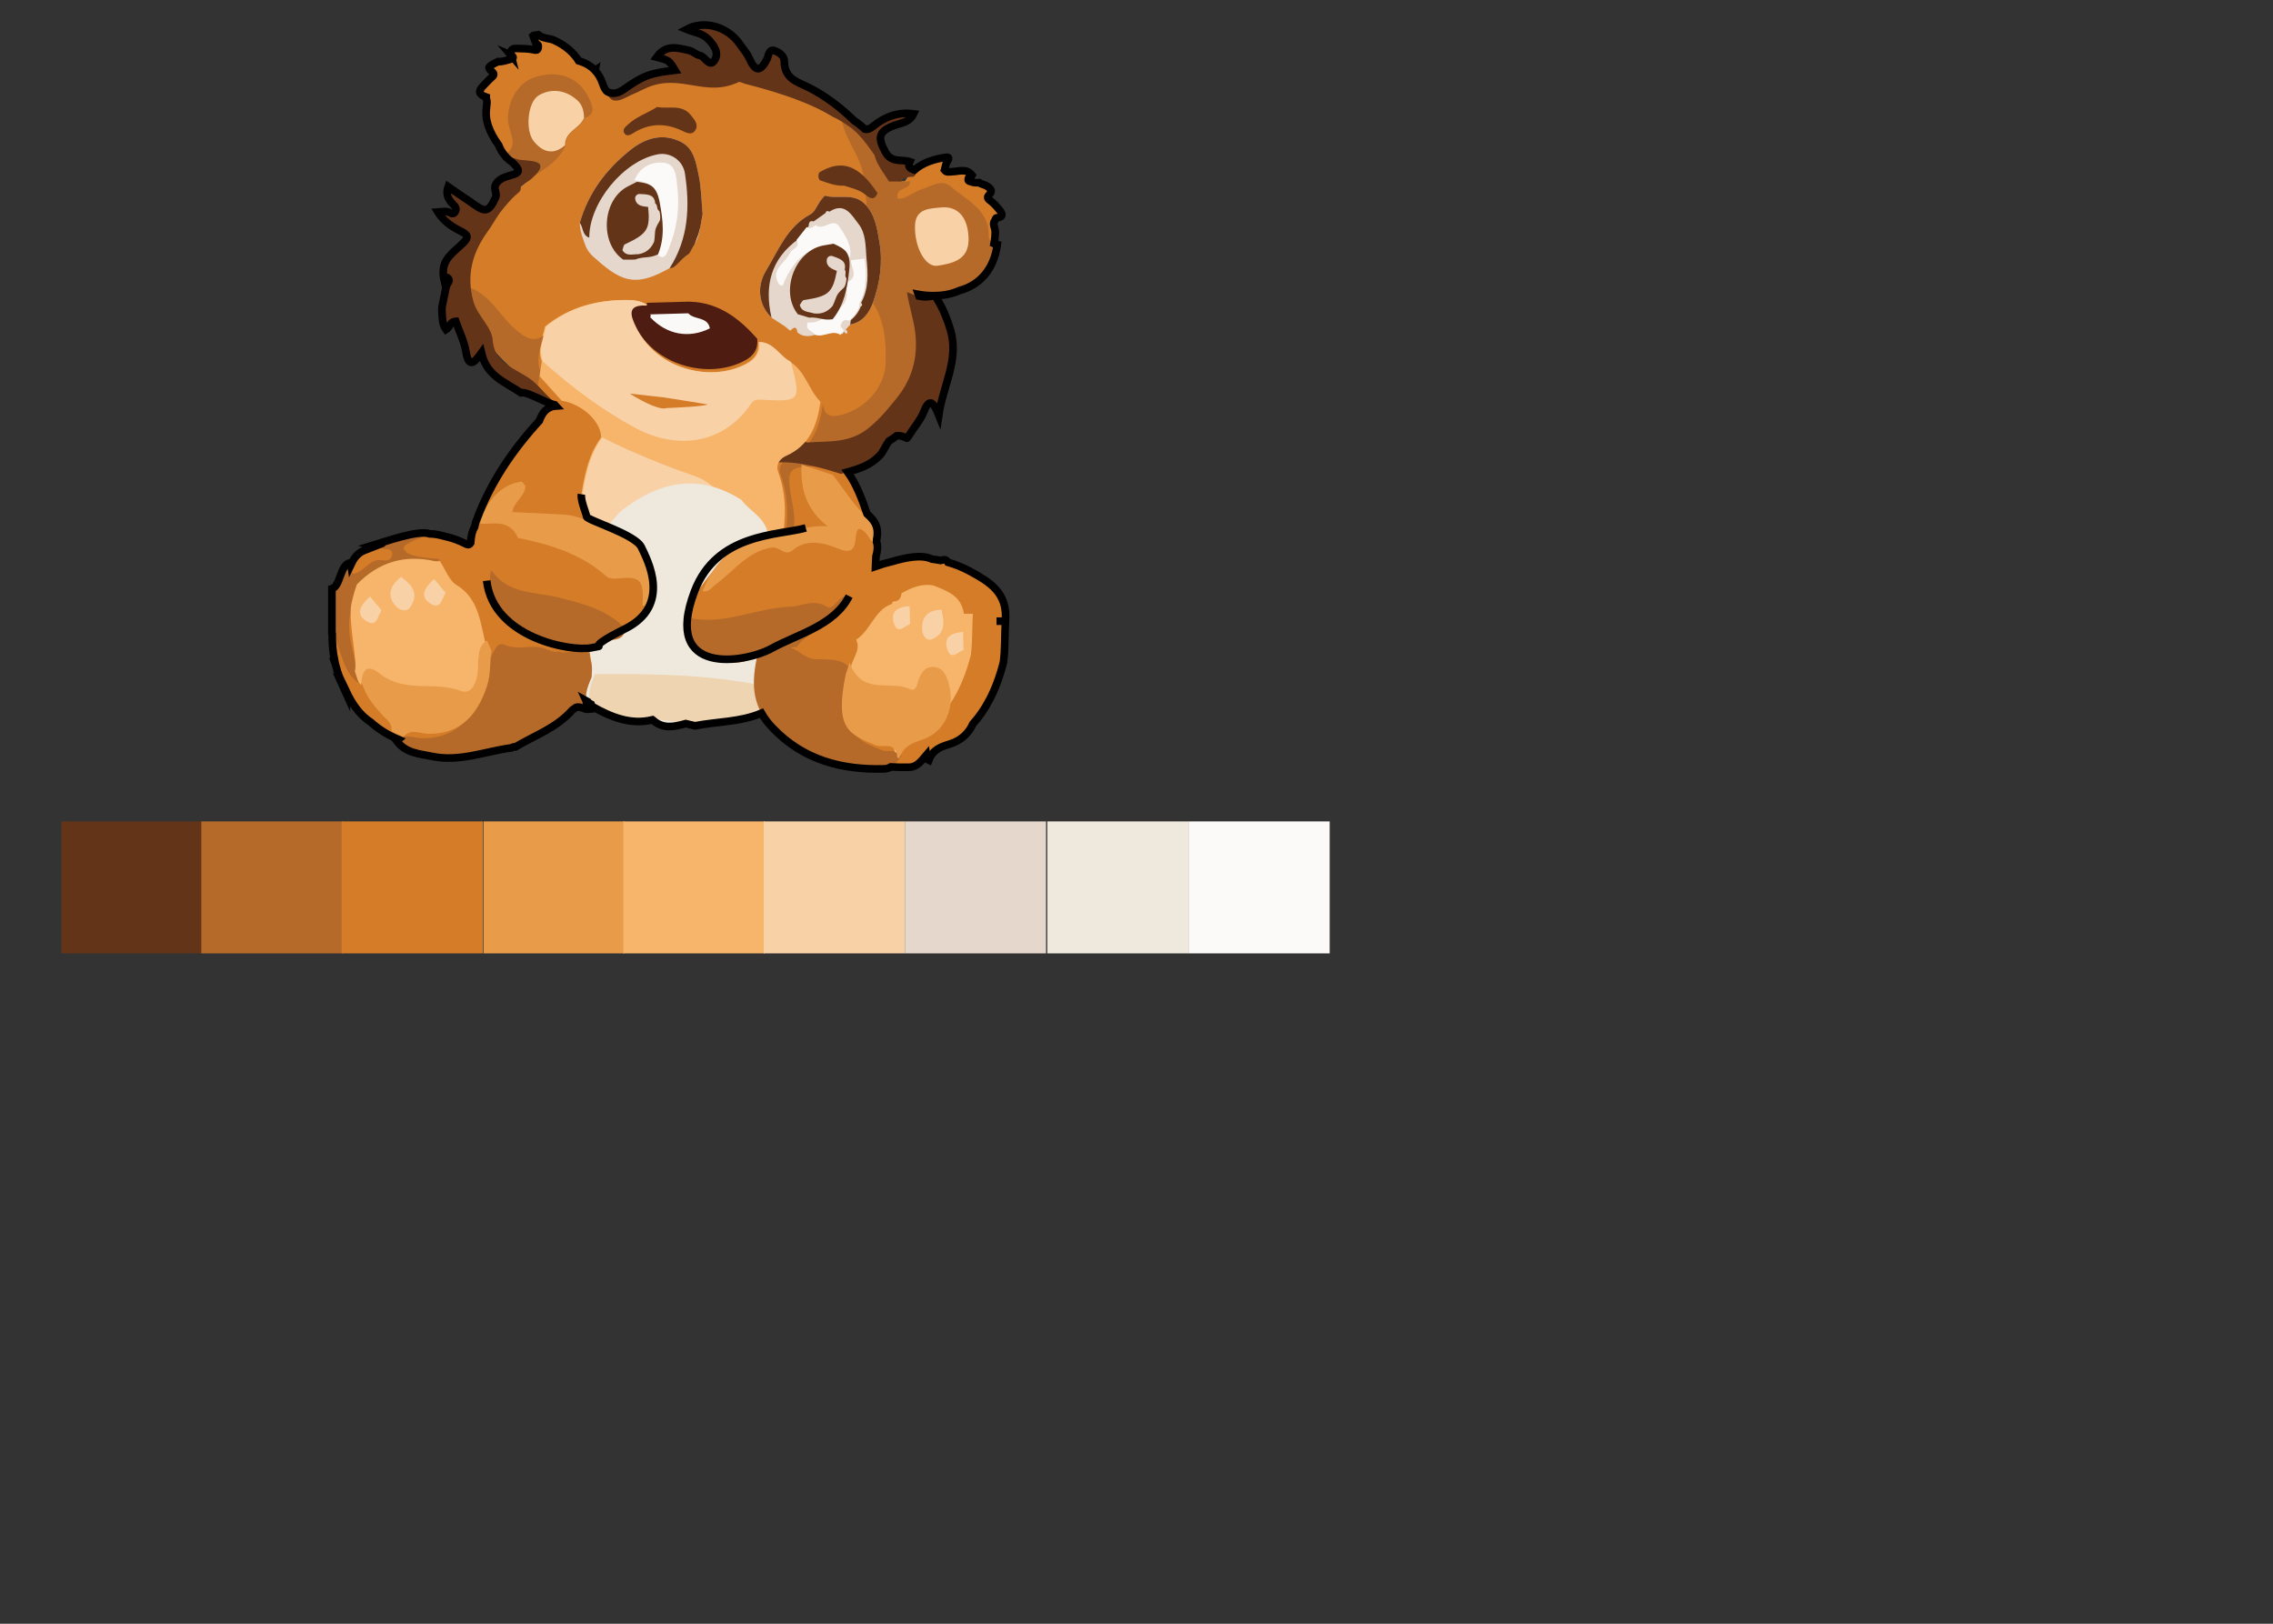<?xml version="1.0" encoding="utf-8"?>
<!-- Generator: Adobe Illustrator 16.0.4, SVG Export Plug-In . SVG Version: 6.00 Build 0)  -->
<!DOCTYPE svg PUBLIC "-//W3C//DTD SVG 1.1//EN" "http://www.w3.org/Graphics/SVG/1.1/DTD/svg11.dtd">
<svg version="1.1" xmlns="http://www.w3.org/2000/svg" xmlns:xlink="http://www.w3.org/1999/xlink" x="0px" y="0px"
	 width="595.28px" height="425.2px" viewBox="0 0 595.28 425.2" enable-background="new 0 0 595.28 425.2" xml:space="preserve">
<rect x="0" y="0" width="595.28" height="425.2" fill="#333333" stroke="none"/>
<g id="Body">
	<g>
		<path fill="#D57C28" d="M263.314,162.66c0.619-7.502-4.198-10.249-9.07-12.946c-1.984-1.088-3.984-1.903-5.996-2.477
			c-0.609-0.984-1.059-0.621-1.934-0.472c-0.754-0.156-1.51-0.275-2.268-0.365c-0.004-0.002-0.008-0.003-0.012-0.006
			c-2.797-1.284-6.871-0.371-10.557,0.689c-1.39,0.327-2.785,0.734-4.185,1.229c0.095-2.304,0.192-4.609,0.29-6.909
			c0.553-2.809,0.012-4.59-2.303-6.649c-0.071-0.063-0.137-0.135-0.207-0.198c-1.551-4.541-3.219-9.01-6.451-12.737l-0.203,0.188
			c0.098-0.089,0.203-0.188,0.203-0.188c-0.188-3.019,2.473-2.602,4.03-2.994c13.38-3.366,21.944-19.444,16.83-32.622
			c-1.189-3.066-2.262-6.178-3.542-9.69c7.205,1.91,13.081,0.789,16.83-2.714c0.369-0.033,0.736-0.257,1.104-0.187
			c-0.009-0.234,0.106-0.345,0.338-0.338c-0.001-0.228,0.108-0.345,0.339-0.341c-0.051-0.614,0.258-0.929,0.851-1.004
			c0.651-1.352,1.812-2.42,2.188-3.926c0.302-2.488,1.118-4.894,1.046-7.454c-0.027-0.953-0.859-1.92-0.042-2.88
			c0.13-0.226,0.1-0.581,0.467-0.619c1.89-0.196,1.396-1.206,0.647-2.124c-0.738-0.906-1.549-1.794-2.481-2.484
			c-0.695-0.515-0.699-0.896-0.199-1.408c0.961-0.98,0.569-1.52-0.427-2.212c-0.698-0.483-1.523-0.52-2.179-0.99
			c-0.727,0.058-1.438,0.017-2.129-0.25c-0.303-0.117-0.725-0.103-0.737-0.529c-0.016-0.502,0.257-0.831,0.8-0.86
			c0.067-0.107,0.133-0.213,0.199-0.32c-1.475-1.892-3.482-0.931-5.278-0.912c-0.717,0.008-1.379,0.262-1.909-0.411
			c0.245-0.841,0.264-1.747,0.853-2.487c0.308-0.388,0.377-0.979-0.356-0.879c-4.304,0.591-8.148,2.058-10.653,5.911
			c-0.109,0.349-0.378,0.411-0.693,0.387c-0.004,0.323-0.009,0.645-0.496,0.538c-0.001-0.002-0.016,0.001-0.016,0.001
			c0.022,0.055,0.057,0.103,0.081,0.157c-3.039,0.775-3.146-1.956-4.188-3.591c-3.572-5.602-7-11.351-13.652-13.937
			c-11.396-6.972-24.01-10.403-37.111-11.533c-6.18-0.533-12.523,1.143-18.035,4.465c-2.618,1.578-4.257,1.387-5.231-1.574
			c-0.48-1.463-1.157-2.621-2.03-3.562c0.001-0.009,0.003-0.016,0.005-0.025c-0.006,0.004-0.019-0.001-0.025,0.002
			c-1.082-1.157-2.477-1.971-4.283-2.498c-0.142-0.228-0.282-0.453-0.422-0.647c-1.638-2.262-3.845-3.805-6.387-4.901
			c-1.277-0.353-2.671-0.359-3.761-1.27c-0.417,0.062-0.833,0.124-1.249,0.186l-0.1,0.084c0.249,0.706,0.499,1.412,0.748,2.118
			c0.77,0.092,0.647,0.682,0.554,1.142c-0.123,0.61-0.69,0.519-1.093,0.421c-1.42-0.347-2.861-0.292-4.3-0.364
			c-1.364-0.069-2.015,0.339-1.676,1.773c0.845,0.441,0.595,0.838-0.13,1.034c-1.074,0.29-2.134,0.713-3.284,0.625
			c-0.961,0.501-2.009,0.889-2.377,1.557c0.155,1.128,2.186,1.335,0.708,2.573c-0.817,0.685-1.471,1.477-2.206,2.212
			c-1.414,1.414-1.177,2.317,0.764,2.964c-0.026,0.484,0.271,0.871,0.211,1.429c-0.273,2.571-0.437,3.743,0.391,6.241
			c0.003,0.009,0.016,0.03,0.022,0.044c0.509,1.517,1.4,3.117,2.657,4.88c0.481,1.295,1.637,3.442,4.159,4.843v0
			c1.622,1.075,3.537,1.766,4.97,3.086l0.153-0.086c-0.432,0.438-0.864,0.875-1.297,1.312c-6.157,4.387-15.609,14.718-16.414,17.331
			c-1.011,3.28-0.994,6.357-0.757,9.591c-0.127,8.638,9.833,22.619,18.36,25.769c1.936,2.152,3.873,4.304,5.808,6.457
			c-2.425,0.177-3.579,1.785-4.329,3.85c-6.981,7.637-12.735,16.053-16.377,25.809c-0.252,0.532-0.432,1.256-0.586,2.026
			c-0.72,1.207-0.931,2.66-1.027,4.168c-0.235,0.385-0.534,0.564-0.941,0.402c-0.055-0.021-0.117-0.047-0.175-0.069
			c-1.898-0.99-3.788-1.665-5.671-2.061c-2.023-0.577-4.043-0.899-5.504-0.459h0c-5.214,0.194-10.396,2.011-15.604,4.152
			c-3.519,1.448-3.665,5.326-5.615,7.851c-2.83,2.334-2.259,5.938-2.827,9.117c0.189,0.436,0.213,0.949,0.208,1.485
			c-0.285,3.362-0.229,6.918,0.519,10.48c-0.035,0.005-0.064,0.003-0.101,0.007c0.093,0.254,0.184,0.507,0.275,0.76
			c0.582,2.443,1.496,4.88,2.872,7.253c-0.005-0.011-0.009-0.022-0.014-0.033c0.005,0.014,0.011,0.026,0.017,0.038
			c-0.001-0.002-0.002-0.004-0.003-0.005c0.002,0.004,0.004,0.01,0.006,0.015c0-0.001,0-0.003,0-0.003
			c1.551,3.276,3.508,6.127,6.466,8.065c2.553,2.261,5.419,3.938,8.63,5.058c2.082,1.191,4.517,1.387,6.87,1.882
			c5.676,1.19,11.117-0.359,16.59-1.508c0.004,0,0.008,0,0.012-0.003c-0.003,0.002-0.006,0.003-0.009,0.003
			c0.005-0.001,0.011-0.003,0.016-0.003c0.071-0.015,0.142-0.024,0.214-0.041c0.462-0.093,0.894-0.182,1.318-0.267
			c0.026-0.006,0.051-0.012,0.077-0.016c0.002,0,0.005-0.001,0.008-0.003c0.008-0.001,0.017-0.002,0.025-0.004
			c-0.007,0.002-0.015,0.002-0.022,0.004c0.008-0.002,0.017-0.003,0.024-0.004c0.852-0.162,1.705-0.305,2.56-0.419
			c0.307-0.221,0.64-0.303,1.001-0.244c3.573-2.128,7.431-3.724,10.857-6.128c2.791-0.356,5.304-1.593,7.21-3.866
			c0.356,0.115,0.712,0.199,1.074,0.16c-0.043-0.085-0.063-0.168-0.102-0.252c4.973,2.793,10.074,4.875,15.831,3.434
			c3.212,4.182,7.142,2.646,11.008,1.595c5.904-1.156,11.974-0.907,17.737-3.428c2.705,2.099,6.082,3.336,9.439,3.482
			c0.399,0.505,0.821,1.008,1.295,1.508c8.171,8.609,18.376,11.102,29.34,10.796c2.024-0.058,3.205-1.766,4.469-3.244
			c0.061,0.377,0.091,0.768,0.199,1.124c0.035,0.122,0.275,0.16,0.424,0.235c1.046-2.719,3.011-3.428,5.502-4.194
			c2.922-0.901,4.966-2.854,6.021-5.274c3.076-3.397,6.06-8.465,8.002-16.126l0,0C263.261,169.885,263.112,166.257,263.314,162.66
			c-0.779,0.005-1.555,0.006-2.329,0.008C261.76,162.666,262.535,162.665,263.314,162.66z"/>
		<path fill="#D57C28" d="M255.886,73.612c-0.004-0.001-0.006,0-0.01-0.001c0,0.005-0.003,0.006-0.003,0.012L255.886,73.612z"/>
		<path fill="#D57C28" d="M256.566,72.928c-0.006,0-0.007,0.004-0.014,0.004c0.001,0.005,0,0.008,0,0.013L256.566,72.928z"/>
		<path fill="#D57C28" d="M256.228,73.269c-0.006-0.001-0.008,0.004-0.014,0.004c0,0.005-0.003,0.006-0.003,0.011L256.228,73.269z"
			/>
		<polygon fill="#D57C28" points="236.506,47.479 236.519,47.479 236.519,47.464 		"/>
		<path fill="#D57C28" d="M133.855,14.475c-0.001-0.004-0.001-0.007-0.002-0.011c-0.007-0.003-0.01-0.007-0.017-0.01L133.855,14.475
			z"/>
	</g>
	<path fill-rule="evenodd" clip-rule="evenodd" fill="#B56A29" d="M154.243,25.742c-2.578-5.656-8.248-7.675-14.721-5.315
		c-4.616,1.684-7.642,8.206-6.06,13.288c0.765,2.456,1.715,4.835-1.061,6.682c1.577,3.063,5.117,3.561,7.416,5.679
		c3.313-2.109,6.649-4.195,8.323-8.008c-0.139-3.616,3.865-4.355,4.947-7.123C156.216,29.823,155.135,27.699,154.243,25.742z"/>
	<path fill-rule="evenodd" clip-rule="evenodd" fill="#F9D1A7" d="M147.994,38.025c-3.107,2.708-5.872,1.807-8.193-1.014
		c-2.303-2.796-1.674-10.362,1.352-12.08c3.359-1.907,7.008-1.363,10.031,1.323c1.357,1.206,1.748,2.879,1.757,4.648
		C151.858,33.671,147.854,34.41,147.994,38.025z"/>
	<path fill-rule="evenodd" clip-rule="evenodd" fill="#B56A29" d="M258.936,61.82c0.157-7.024-5.884-9.406-10.011-13.037
		c-2.223-1.957-5.103,0.014-7.6,0.786c-2.073,0.641-3.727,2.446-6.143,2.496c-1.07-3.195,3.535-2.173,3.093-4.666
		c-3.132,0.856-3.226-1.919-4.279-3.571c-3.572-5.602-6.998-11.351-13.65-13.937c0.16,6.021,4.955,10.351,5.804,16.183
		c1.258,8.657,1.198,17.344,1.147,26.042c-0.014,2.53-0.057,5.053,1.373,7.309c3.031,4.787,3.449,10.152,3.281,15.589
		c-0.203,6.571-5.668,12.383-12.079,13.729c-2.905,0.609-3.977-0.339-4.389-2.899c-0.823,6.131-2.783,11.432-9.062,14.22
		c-1.226,0.544-2.83,1.997-1.982,4.292c2.286,6.187,1.996,12.549,0.865,18.923c4.52-4.58,2.228-10.215,1.583-15.13
		c-0.594-4.523,0.01-5.891,4.572-5.946c3.618-0.045,7.181-1.544,10.899-0.807c-0.003,0.003,0.361-0.332,0.361-0.332
		c-0.188-3.02,2.472-2.603,4.03-2.995c13.379-3.366,21.943-19.444,16.83-32.622c-1.189-3.066-2.263-6.178-3.543-9.69
		c11.62,3.079,19.792-1.708,21.143-11.686C259.967,63.781,258.904,63.173,258.936,61.82z"/>
	<path fill-rule="evenodd" clip-rule="evenodd" fill="#F9D1A7" d="M253.672,62.651c0.006,5.428-4.183,6.315-8.137,6.938
		c-3.176,0.501-6.133-4.929-5.894-10.652c0.183-4.348,3.887-4.326,6.759-4.612C250.994,53.864,253.576,57.056,253.672,62.651z"/>
	<g>
		<path fill-rule="evenodd" clip-rule="evenodd" fill="#643419" d="M195.058,21.929c9.534,2.432,18.875,5.434,27.2,11.097
			c2.806,1.914,4.765,4.797,6.771,7.577c0.667,2.674,2.419,4.688,3.795,6.932c1.306,0.007,2.408-0.05,3.252,0.053
			c0.146-0.801,0.895-1.294,2.745-1.277c1.099,0.012,0.864-0.957,0.923-1.671c-0.898-0.472-2.317-0.568-1.48-2.301
			c-2.157-0.725-4.765,0.454-6.407-2.552c-1.991-3.644-1.826-5.268,1.964-6.796c1.976-0.795,4.302-0.803,5.443-3.181
			c-3.926-0.546-7.438,0.703-10.502,3.19c-1.638,1.332-2.553,1.101-3.986-0.344c-3.854-3.893-8.12-7.299-12.945-9.732
			c-2.995-1.509-6.394-2.252-6.435-6.859c-0.013-1.556-1.399-2.357-2.558-2.792c-1.463-0.547-1.595,1.461-1.903,2.082
			c-1.866,3.755-3.207,3.307-4.738-0.137c-0.599-1.347-1.637-2.452-2.452-3.653c-3.089-4.516-9.191-6.415-13.934-3.883
			c1.912,0.794,4.016,0.962,5.579,2.497c1.589,1.565,3.03,3.688,1.747,5.618c-1.371,2.062-2.454-1.035-3.882-1.279
			c-0.943-0.161-1.758-1.07-2.701-1.282c-2.974-0.662-6.096-1.742-8.567,1.726c3.231,0.835,3.231,0.835,4.789,3.433
			c-6.559,0.757-8.274,1.358-13.673,5.187c-1.251,0.887-3.12,1.24-4.298,0.221c1.17,4.576,4.777,1.751,6.872,0.892
			c1.695-0.696,1.972-0.957,3.749-1.728c8.839-3.842,15.193,2.666,23.963-1.454C193.805,21.314,194.492,21.783,195.058,21.929z"/>
		<path fill-rule="evenodd" clip-rule="evenodd" fill="#643419" d="M245.449,78.391c-0.217-0.344-0.407-0.669-0.568-0.979
			c-1.305,0.126-2.896,1.029-7.34-0.911c0.485,3.451,1.675,6.89,2.116,10.347c0.796,6.274-0.516,12.058-4.771,17.342
			c-2.365,2.94-4.498,5.575-7.511,7.978c-4.969,3.96-10.229,3.299-15.578,3.69c-1.729,0.128-1.897-1.675-2.95-2.352
			c-2.716,3.827-6.454,5.509-10.806,5.255c-3.411-0.195-5.811,0.715-6.705,4.48c0.888,0.857,1.808,0.563,2.842,0.237
			c1.39-0.439,2.822-0.93,3.979-0.629c2.24-1.557,7.172-3.529,21.485,1.058c0.193,0.062,0.358,0.128,0.543,0.191
			c3.615-1.02,7.338-1.756,10.273-4.893c1.805-1.93,2.466-6.95,7.005-4.447c0.106,0.057,0.854-1.111,1.26-1.736
			c1.071-1.646,2.413-3.18,3.111-4.987c1.382-3.586,2.45-3.321,4.023,0.649c1.168-7.861,5.404-14.557,3.036-22.383
			C248.045,83.507,246.986,80.829,245.449,78.391z"/>
	</g>
	<path fill-rule="evenodd" clip-rule="evenodd" fill="#F6B56B" d="M206.867,94.725c-2.945-1.407-4.423-5.156-8.245-5.16
		c0.219,2.591-0.798,4.332-3.164,5.621c-9.707,5.29-23.829,1.088-28.598-8.75c-1.332-2.749-2.6-5.91,2.745-5.586
		c0.236-0.248,0.229-0.489-0.02-0.723c-1.58-1.268-3.38-1.549-5.386-1.566c-7.946-0.068-15.209,1.84-21.466,6.933
		c-0.67,3.013-2.025,5.963-0.837,9.147c-0.207,1.273-0.413,2.546-0.621,3.82c1.936,2.151,3.873,4.304,5.808,6.456
		c5.453,0.933,10.291,5.426,10.359,9.624c-3.611,4.919-4.508,10.732-5.438,16.532c2.252,4.054,1.206,8.682,2.088,13.016
		c1.492,7.324,5.593,13.313,8.098,20.061c0.415,0.255,0.828,0.507,1.242,0.76c0.512,0.304,1.024,0.606,1.538,0.91
		c1.062,0.44,2.122,0.881,3.183,1.322c0.45,0.341,0.853,0.851,1.361,0.999c11.402,3.324,21.12,1.492,27.892-9.221l-0.011,0.134
		c0.401-0.559,0.803-1.119,1.204-1.679c3.125-4.464,5.892-9.077,6.098-14.748c1.131-6.373,1.422-12.735-0.864-18.923
		c-0.849-2.295,0.757-3.748,1.982-4.291c6.277-2.789,8.238-8.088,9.062-14.221C211.73,102.069,210.926,97.151,206.867,94.725z"/>
	<path fill-rule="evenodd" clip-rule="evenodd" fill="#F9D1A7" d="M198.89,89.565c3.822,0.004,5.3,3.753,8.244,5.16
		c2.672,10.444,2.669,10.5-8.139,9.925c-1.461-0.078-1.841,0.404-2.588,1.476c-7.03,10.086-19.036,11.822-29.953,5.962
		c-8.956-4.808-16.816-10.767-24.292-17.446c-1.188-3.184,0.167-6.134,0.837-9.147c6.257-5.093,13.52-7.001,21.466-6.933
		c2.006,0.017,3.806,0.298,5.386,1.566c0.249,0.234,0.255,0.476,0.02,0.723c-5.345-0.324-4.077,2.837-2.745,5.586
		c4.769,9.838,18.89,14.04,28.597,8.75C198.091,93.897,199.107,92.156,198.89,89.565z"/>
	<path fill-rule="evenodd" clip-rule="evenodd" fill="#F9D1A7" d="M157.708,114.541c7.901,4.022,16.074,7.269,24.467,10.221
		c8.785,3.091,13.011,15.164,10.658,26.433c-2.099,10.052-10.796,16.54-21.139,15.677c-1.144-0.096-2.245-0.671-3.275,0.271
		c-1.061-0.441-2.121-0.882-3.183-1.322c-0.514-0.304-1.026-0.606-1.538-0.91c-0.414-0.253-0.828-0.505-1.242-0.76
		c-2.504-6.747-6.606-12.736-8.098-20.061c-0.883-4.334,0.164-8.962-2.088-13.016C153.201,125.273,154.098,119.459,157.708,114.541z
		"/>
	<path fill-rule="evenodd" clip-rule="evenodd" fill="#4F1C11" d="M198.327,88.74c-5.053-5.768-10.87-10.038-19.029-9.725
		c-3.336,0.095-6.672,0.191-10.008,0.287c0.249,0.234,0.256,0.476,0.019,0.722c-5.343-0.323-4.075,2.839-2.743,5.588
		c4.769,9.838,18.891,14.04,28.598,8.75C197.528,93.072,198.545,91.331,198.327,88.74z"/>
	<path fill-rule="evenodd" clip-rule="evenodd" fill="#FAF9F7" d="M180.251,82.042c1.559,1.786,5.062,0.782,5.661,3.944
		c-5.512,2.757-11.324,1.665-15.651-2.936c0.237-0.246,0.23-0.487-0.018-0.721C173.579,82.233,176.915,82.138,180.251,82.042z"/>
	<path fill-rule="evenodd" clip-rule="evenodd" fill="#EFE9DD" d="M200.965,139.115c-1.06-3.877-4.686-5.325-6.797-8.204
		c-8.971-5.743-17.555-5.467-25.921-0.83l-0.009-0.002c-0.034,0.022-0.071,0.046-0.105,0.068c-1.726,0.965-3.443,2.101-5.151,3.424
		c-0.732,0.565-1.312,1.142-1.734,1.797c-5.105,5.181-9.914,14.734-6.927,34.811c0.188,1.267,0.398,2.44,0.623,3.542
		c-0.019,0.606-0.084,1.234-0.078,1.829c-1.146,2.724-2.312,5.447-0.791,8.449c5.007,2.823,10.142,4.948,15.941,3.495
		c3.213,4.183,7.142,2.645,11.008,1.594c5.923-1.159,12.014-0.901,17.795-3.448c0.43-0.188,0.854-0.357,1.261-0.532h0.001
		C204.042,185.044,214.269,170.087,200.965,139.115z"/>
	<path fill-rule="evenodd" clip-rule="evenodd" fill="#EED4B1" d="M155.062,184.972c-1.52-3.003-0.355-5.728,0.792-8.448
		c14.621-0.129,29.225,0.075,43.641,2.97c1.607,0.322,4.159,0.214,4.261,3.031c0.096,2.758-1.908,3.191-3.948,4.088
		c-5.781,2.547-11.872,2.288-17.795,3.448c-3.612-0.975-7.274-1.556-11.008-1.595C165.205,189.919,160.069,187.795,155.062,184.972z
		"/>
	<path fill-rule="evenodd" clip-rule="evenodd" fill="#B56A29" d="M154.428,171.065c-0.545-0.009-1.102-0.052-1.658-0.152
		c-3.332-0.598-5.475,0.315-6.283-0.312h0c-1.115,0.28-2.232-0.092-3.188-0.526c-3.6-1.631-7.409,0.396-11.072-1.189
		c-3.087-1.331-2.687,4.161-5.354,4.313c-0.438,2.826-0.135,5.702-1.109,8.526c-2.75,7.974-7.838,11.789-15.528,11.573
		c-2.088-0.055-4.386-1.373-6.324,0.739c2.422,3.246,5.946,3.335,9.299,4.041c7.131,1.495,13.891-1.338,20.812-2.26
		c0.307-0.221,0.64-0.303,1.001-0.244c5.063-3.018,10.721-4.929,14.874-9.655c1.517-1.724,2.857-0.027,4.268-0.18
		c-1.521-3.002-0.355-5.727,0.792-8.449c-0.012-1.135,0.248-2.379-0.079-3.38C154.504,172.755,154.368,171.825,154.428,171.065z"/>
	<path fill-rule="evenodd" clip-rule="evenodd" fill="#B56A29" d="M231.068,196.463c-6.369-2.509-9.939-3.581-7.229-16.045
		c0.142-8.254-5.125-7.679-10.141-7.794c-2.866-0.066-4.941-2.693-7.589-3.599c-0.146-0.021-0.309-0.061-0.507-0.146
		c-0.044-0.019-0.097-0.021-0.144-0.034c-0.138-0.031-0.278-0.051-0.419-0.07c-0.325-0.011-0.69,0.051-1.086,0.172
		c-0.082,0.077-0.165,0.154-0.247,0.232c0.015-0.049,0.022-0.108,0.033-0.162c-1.828,0.637-4.154,2.359-5.582,3.486
		c-1.619,7.838-0.61,13.045,4.123,18.036c8.171,8.609,18.377,11.101,29.341,10.795c2.024-0.057,3.205-1.765,4.468-3.243
		C234.899,195.761,232.714,197.111,231.068,196.463z"/>
	<path fill-rule="evenodd" clip-rule="evenodd" fill="#643419" d="M172.15,28.015c2.943,0.599,6.378-0.848,8.756,2.114
		c0.938,1.171,2.121,2.442,1.195,3.955c-0.937,1.533-2.473,0.611-3.602,0.086c-4.38-2.035-8.558-1.885-12.675,0.693
		c-0.685,0.428-1.715,1.052-2.335-0.015c-0.56-0.962,0.327-1.63,0.963-2.232c2.192-2.076,5.087-2.99,7.585-4.56L172.15,28.015z"/>
	<path fill-rule="evenodd" clip-rule="evenodd" fill="#643419" d="M229.824,50.598c-0.78,1.868-1.9,1.476-3.093,0.454
		c-1.636-1.402-3.7-1.79-5.661-2.425c-2.242,0.094-4.284-0.708-6.344-1.417c-0.514-0.628-0.45-1.318-0.22-2.03
		C220.395,41.577,224.938,43.183,229.824,50.598z"/>
	<path fill-rule="evenodd" clip-rule="evenodd" fill="#D57C28" d="M174.544,106.855c2.942-0.115,9.759-0.437,10.817-0.942
		c0,0-8.322-1.385-11.203-1.799c-0.006-0.008-0.015-0.02-0.015-0.02l-0.754-0.084c0,0-0.001,0-0.002,0l0,0l-8.445-0.936
		c0.295,0.21,5.307,3.366,8.24,3.829l0.002,0.002c0,0,0.013,0,0.015,0c0.163,0.025,0.323,0.047,0.47,0.055
		C174.053,106.978,174.333,106.936,174.544,106.855z"/>
	<path fill-rule="evenodd" clip-rule="evenodd" fill="#B56A29" d="M141.474,97.081c-0.207,1.273-0.413,2.546-0.621,3.82
		c-8.527-3.149-18.488-17.131-18.361-25.769c5.919,1.841,8.322,7.678,12.701,11.292c2.333,1.926,4.241,3.302,7.118,1.509
		C141.641,90.946,140.286,93.897,141.474,97.081z"/>
	<path fill-rule="evenodd" clip-rule="evenodd" fill="#643419" d="M120.199,60.285c2.355,1.202,3.028,1.628,0.482,3.932
		c-3.211,2.911-5.484,4.527-4.267,9.586c0.187-0.458,0.347-1.422,0.783-1.1c0.966,0.705-0.033,1.506-0.315,2.252
		c-0.351,1.696-0.698,3.391-1.047,5.085c-0.039,0.288-0.078,0.575-0.114,0.862c0.17,1.832-0.078,3.748,1.102,5.424
		c0.974-0.568,1.006-2.095,2.534-2.183c0.908,2.594,2.24,5.205,2.686,7.957c0.71,4.392,2.182,2.923,4.059,0.302
		c1.382,5.984,5.729,7.396,10.334,10.437c1.647-0.491,7.963,3.575,9.517,3.189c-0.715-0.358-5.04-4.996-5.666-5.604
		c-3.898-3.782-10.777-4.455-11.252-11.365c-0.242-3.523-4.069-6.371-5.11-10.295c-1.776-6.705-0.261-12.431,3.639-17.928
		c2.598-3.664,2.257-4.028,5.509-7.73c3.185-3.625,3.292-2.29,3.323-4.391c0.071-0.27,2.786-1.728,2.884-1.988
		c5.821-5.182-1.183-4.466-3.686-4.963c0.807,0.13-1.969-0.59-3.193-0.785c-0.047,0.137,1.746,1.493,1.789,1.535
		c4.479,4.195-2.142,2.371-4.194,5.512c-1.094,1.679,0.629,2.448-0.429,4.15c-2.153,4.838-3.689,2.32-8.014-0.429
		c-1.428-0.909-2.792-1.918-4.186-2.883c-0.695,1.854-0.021,3.327,1.279,4.616c0.527,0.519,1.015,1.09,0.63,1.851
		c-0.621,1.219-1.358,0.228-2.105,0.099c-0.798-0.137-1.658,0.052-2.486,0.103C116.033,57.689,118.02,59.174,120.199,60.285z"/>
	<path fill-rule="evenodd" clip-rule="evenodd" fill="#B56A29" d="M105.236,153.209c1.359-0.499,2.787-1.219,3.933-2.146
		c0.189-1.836,5.611-2.918,5.91-4.745c-0.849,0.088-8.769-0.508-8.931-2.152c-2.584-1.648,7.003-4.124,6.377-4.372
		c-2.879-1.146-12.187,2.21-15.217,3.122c0.918,0.265,1.823,0.601,2.758,0.773c1.09,0.201,2.684-0.13,2.65,1.467
		c-0.027,1.296-1.21,1.819-2.587,1.558c-3.139-0.598-4.452,2.647-7.006,3.397c-1.235,0.363-0.826-0.24-1.292-2.756
		c-2.823,0.34-2.555,6.123-4.894,6.809c0,3.894,0,7.786,0,11.679c2.634,4.162,2.547,9.772,6.924,13.006
		c-0.129-5.529-2.853-10.596-2.389-16.352c0.329-4.089,3.014-6.468,4.947-9.28c1.425-2.074,4.647-1.801,7.073-1.078
		C104.23,152.358,104.791,152.74,105.236,153.209z"/>
</g>
<g id="RightEye">
	<path fill-rule="evenodd" clip-rule="evenodd" fill="#E6D7CC" d="M230.34,63.579c-0.609-3.557-1.088-7.386-3.892-10.187
		c-3.009-3.002-7.045-1.145-10.483-2.156c-0.369,0.453-0.741,0.905-1.11,1.357c-0.861,1.211-1.455,2.922-2.629,3.547
		c-6.071,3.23-8.324,9.346-11.587,14.704c-2.56,4.207-1.982,9.087,1.409,12.331c1.182,0.769,2.364,1.539,3.544,2.307
		c0.449,0.37,0.897,0.741,1.346,1.113c0.863-0.817,1.667-1.385,1.902,0.449c1.619,1.397,3.402,1.027,5.201,0.479
		c2.188,0.684,4.374-1.46,6.563-0.012c0.114-0.243,0.277-0.453,0.486-0.624c0.154,0.228,0.349,0.412,0.586,0.554
		c0.399-0.44,0.28-0.794-0.178-1.091l-0.012-0.055c0.393-0.435,0.782-0.865,1.174-1.3c3.374-0.595,5.089-3.25,6.039-5.959
		C230.438,74.084,231.227,68.792,230.34,63.579z"/>
	<path fill-rule="evenodd" clip-rule="evenodd" fill="#643419" d="M215.969,51.225c3.438,1.01,7.474-0.848,10.482,2.155
		c2.803,2.8,3.282,6.63,3.891,10.188c0.89,5.212,0.1,10.504-1.638,15.459c-0.951,2.709-2.664,5.364-6.04,5.96
		c0.053-0.394,0.106-0.783,0.16-1.174c1.197-0.955,2.058-2.155,2.63-3.569c0.543-0.287,0.328-0.622,0.062-0.961
		c2.053-3.728,1.82-7.727,1.398-11.75c-0.242-3.08-0.116-6.396-2.078-8.893c-1.802-2.291-3.549-5.842-7.621-3.208
		c-0.465-0.242-0.853-0.251-1.022,0.357c-1.037,0.734-2.072,1.468-3.108,2.2c-1.188-0.353-1.224,0.502-1.336,1.275
		c-0.896,1.125-1.79,2.251-2.685,3.377c-7.233,5.168-8.913,12.235-7.013,20.523c-3.391-3.244-3.968-8.124-1.409-12.33
		c3.264-5.36,5.516-11.475,11.587-14.705c1.173-0.626,1.769-2.336,2.629-3.548C215.227,52.13,215.601,51.678,215.969,51.225z"/>
	<path fill-rule="evenodd" clip-rule="evenodd" fill="#FCFAF8" d="M220.627,87.077c-0.209,0.17-0.371,0.381-0.485,0.625
		c-2.189-1.449-4.375,0.696-6.564,0.011c-0.749-1.051-2.893-1.243-2.023-3.29c2.09,0.261,3.709-0.562,4.989-2.161
		c3.537-1.037,5.95-2.874,5.047-7.076c0.623-0.42,0.131-0.812-0.032-1.212c3.598-1.236,1.264-3.808,1.316-5.842
		c1.189-0.135,2.382-0.267,3.574-0.401c0.42,4.023,0.652,8.022-1.4,11.75c-0.019,0.319-0.039,0.64-0.062,0.961
		c-0.571,1.414-1.433,2.614-2.629,3.569c-0.928-0.443-1.625-0.169-2.047,0.735c-0.372,0.8,0.128,1.301,0.714,1.738l0.009,0.055
		C220.848,86.679,220.711,86.859,220.627,87.077z"/>
	<path fill-rule="evenodd" clip-rule="evenodd" fill="#FCFAF8" d="M204.117,74.585c-2.685-3.944,1.577-5.612,2.733-8.291
		c0.509-1.18,2.915-1.402,1.745-3.451c0.895-1.129,1.79-2.255,2.685-3.38c0.955,0.64,1.624-0.022,2.327-0.516
		c2.007,1.619,4.497-2.028,6.09,0.271c1.676,2.418,3.506,5.03,2.903,8.348c-0.234-0.236-0.468-0.473-0.705-0.71
		c-0.084-1.239-0.694-1.808-1.963-1.531c-6.641-1.896-11.765,1.364-14.978,9.525C204.677,74.762,204.396,74.674,204.117,74.585z"/>
	<path fill-rule="evenodd" clip-rule="evenodd" fill="#643419" d="M208.952,82.297c-4.773-5.948-0.749-16.709,6.737-18.028
		c0.862-0.151,1.722-0.304,2.586-0.456c2.938,1.325,4.643,2.259,4.144,6.818c-0.538,4.939-1.283,9.157-4.349,12.965
		c-2.659,0.396-3.566-0.623-6.168-0.43C211.012,82.913,210.387,82.72,208.952,82.297z"/>
	<path fill-rule="evenodd" clip-rule="evenodd" fill="#E6D7CC" d="M221.631,72.776c-0.573-0.577,0.15-1.587-0.417-2.164
		c0.563-2.456-1.513-2.914-3.164-3.537c-0.604-0.23-1.459,0.124-1.532,1.008c-0.145,1.789,1.312,2.291,2.652,2.874
		c-1.125,5.76-2.196,6.669-8.653,7.619c-0.423,0.062-0.707,0.827-1.058,1.264c0.448,1.937,2.269,1.76,3.673,2.229
		c2.085,0.28,3.682-0.475,4.932-1.966c1.186-2.517,0.655-2.721,2.765-4.601C221.441,75.113,221.8,73.158,221.631,72.776z"/>
</g>
<g id="LeftEye">
	<path fill-rule="evenodd" clip-rule="evenodd" fill="#E6D7CC" d="M183.003,46.008c-0.669-3.24-1.244-7.02-4.447-8.727
		c-4.771-2.542-9.399-1.254-13.494,2.017c-6.296,5.026-10.977,11.194-13.212,19.046c0.008,1.313,0.268,2.652,0.944,4.501
		c0.677,1.85,0.92,3.1,3.458,5.128c7.084,6.397,10.908,6.844,19.127,2.238c5.925-3.999,7.525-6.935,8.038-11.034
		c0.176-0.565,0.421-2.499,0.596-3.061C183.706,52.74,183.683,49.305,183.003,46.008z"/>
	<path fill-rule="evenodd" clip-rule="evenodd" fill="#643419" d="M151.85,58.343c2.235-7.852,6.917-14.02,13.212-19.046
		c4.094-3.271,8.723-4.559,13.494-2.017c3.203,1.707,3.778,5.487,4.447,8.727c0.679,3.297,0.702,6.731,1.011,10.107
		c-0.175,0.562-0.464,2.813-0.64,3.379c-0.72,2.91-0.266,1.067-1.456,4.46c-0.131,0.25-1.284,2.118-1.384,2.385
		c-2.959,2.03-3.551,3.98-5.154,3.871c4.932-7.695,5.332-16.139,3.99-24.823c-0.521-3.372-3.8-5.567-7.029-4.985
		c-8.944,1.613-18.039,12.631-18.02,21.834C152.449,61.601,152.764,59.583,151.85,58.343z"/>
	<path fill-rule="evenodd" clip-rule="evenodd" fill="#FCFAF8" d="M171.68,66.221c1.835-4.532,1.331-8.785,0.42-13.669
		c-0.838-4.509-2.74-4.911-5.936-5.331c1.333-3.43,4.391-4.889,7.497-4.624c3.501,0.299,3.419,3.818,3.736,6.583
		c0.624,5.396-0.121,10.616-2.15,15.63C174.628,66.344,174.055,68.778,171.68,66.221z"/>
	<path fill-rule="evenodd" clip-rule="evenodd" fill="#643419" d="M163.228,67.997c-6.288-4.317-5.541-15.782,1.246-19.206
		c0.78-0.394,1.561-0.789,2.344-1.184c3.195,0.42,5.097,0.822,5.936,5.332c0.911,4.884,1.415,9.137-0.42,13.669
		c-2.432,1.146-3.595,0.433-6.031,1.369C165.378,67.991,164.723,67.987,163.228,67.997z"/>
	<path fill-rule="evenodd" clip-rule="evenodd" fill="#E6D7CC" d="M172.618,55.221c-0.715-0.387-0.312-1.563-1.024-1.951
		c-0.169-2.514-2.288-2.354-4.049-2.473c-0.646-0.045-1.361,0.54-1.177,1.408c0.379,1.754,1.918,1.814,3.37,1.985
		c0.585,5.839-0.178,7.02-6.085,9.792c-0.387,0.183-0.438,0.996-0.648,1.516c0.989,1.725,2.681,1.03,4.161,1.073
		c2.076-0.333,3.388-1.517,4.154-3.306c0.407-2.752-0.16-2.795,1.318-5.204C173.111,57.513,172.89,55.537,172.618,55.221z"/>
</g>
<g id="RightArm">
	<path fill-rule="evenodd" clip-rule="evenodd" fill="#D57C28" d="M193.097,143.279c-3.799,1.902-14.05,15.702-14.05,18.414
		c0,2.713,0.664,7.188,6.865,7.946c6.202,0.76,25.159-1.917,28.966-5.057c3.809-3.14,17.013-16.708,14.636-22.871
		c-2.376-6.163-11.708-4.479-11.708-4.479S196.417,141.616,193.097,143.279z"/>
	<path fill-rule="evenodd" clip-rule="evenodd" fill="#E89C4A" d="M209.906,121.66c2.735,0.905,5.471,1.81,8.205,2.715
		c2.963,3.781,5.557,8.084,9.026,11.174c2.314,2.06,2.855,3.841,2.301,6.649c-1.455-0.111-1.759-1.654-2.609-2.524
		c-1.402-1.433-2.434-2.073-2.732,1.178c-0.24,2.592-0.777,4.364-4.589,2.815c-3.352-1.364-8.072-2.827-11.862,0.382
		c-2.146,1.819-3.432-1.032-5.656-0.663c-6.2,1.035-9.807,6.157-14.46,9.577c-1.148,0.843-1.9,2.271-3.526,1.797
		c3.21-8.104,8.649-12.928,16.594-14.059c5.104-0.146,9.629-3.399,16.16-2.875C210.865,133.167,209.657,127.736,209.906,121.66z"/>
	<path fill-rule="evenodd" clip-rule="evenodd" fill="#B56A29" d="M199.274,172.306c0.854-1.832,3.583-1.205,7.546-2.536
		c0.74-0.248,1.371-0.343,1.895-0.338c2.269-3.44,6.075-4.445,9.128-6.64c1.111-2.571,4.17-3.506,4.543-6.691
		c-2.647-0.672-3.993,3.989-5.803,2.818c-3.45-2.233-6.459-0.143-9.635-0.041c-8.95,0.292-17.56,5.035-26.705,2.877
		c-0.083,1.058-0.118,2.143-1.197,2.65c0.366,3.343,2.118,6.247,4.708,6.896c3.88,0.975,7.734,3.246,12.018,1.648
		C196.914,172.525,198.092,172.298,199.274,172.306L199.274,172.306z"/>
</g>
<g id="LeftArm">
	<path fill-rule="evenodd" clip-rule="evenodd" fill="#D57C28" d="M141.692,138.255c-1.057,3.736-7.52,21.234-4.863,23.438
		c2.658,2.204,17.792,8.822,22.197,6.02c4.406-2.804,13.322-7.235,11.837-14.388c-1.484-7.151-10.458-17.866-18.593-17.597
		C144.136,135.999,141.692,138.255,141.692,138.255z"/>
	<path fill-rule="evenodd" clip-rule="evenodd" fill="#B56A29" d="M146.425,156.498c-6.093-1.609-13.164-0.626-17.78-7.201
		c-1.953,7.896,4.355,14.963,16.308,18.897c2.614,0.756,7,1.455,9.917,1.445c0,0,0.001,0,0.002,0
		c0.722-1.144,2.238-1.628,4.155-1.927c1.813-0.279,4.31,0.133,4.735-3.086C158.903,159.499,152.716,158.159,146.425,156.498z"/>
	<path fill-rule="evenodd" clip-rule="evenodd" fill="#E89C4A" d="M168.279,158.554c0.4-6.719-0.562-7.721-6.492-7.064
		c-0.98,0.109-2.276,0.041-2.972-0.579c-6.397-5.665-13.964-8.058-21.796-9.785c-0.503-0.109-1.292-0.108-1.451-0.454
		c-2.23-4.773-6.253-3.367-9.821-3.524c1.398-6.033,5.862-10.535,10.928-11.015c0.32,0.38,0.639,0.762,0.958,1.145l-0.027-0.04
		c-0.115,2.82-2.957,3.999-3.446,6.86c4.578,0.222,9.012,0.437,13.445,0.651c4.385,0.286,8.236,2.533,12.294,4.02
		c7.837,0.359,12.05,10.035,10.734,17.111C170.354,157.384,170.407,159.125,168.279,158.554z"/>
</g>
<g id="RightFoot">
	<path fill-rule="evenodd" clip-rule="evenodd" fill="#F6B56B" d="M252.447,160.744c-0.75-4.926-4.48-5.938-7.867-7.395
		c-3.059-0.637-5.803,0.475-8.476,1.997c-0.156,1.401-0.803,2.195-2.134,2.135c-0.217,0.172-0.362,0.405-0.433,0.69
		c-4.439,1.455-5.577,7-9.312,9.326c1.428,3.051-1.447,5.185-1.421,7.935c-0.316,0.879-0.629,1.758-0.943,2.636
		c-2.707,12.466,0.862,13.537,7.232,16.047c1.646,0.646,3.83-0.703,5.021,1.627c0.062,0.378,0.091,0.768,0.198,1.123
		c0.036,0.124,0.277,0.162,0.425,0.236c1.046-2.719,3.01-3.427,5.501-4.194c2.923-0.901,4.967-2.854,6.022-5.274
		c3.076-3.396,6.06-8.465,8.002-16.125v-0.001c0.457-3.546,0.309-7.172,0.514-10.771
		C253.997,160.742,253.222,160.742,252.447,160.744z"/>
	<path fill-rule="evenodd" clip-rule="evenodd" fill="#E89C4A" d="M234.806,197.018c-1.291-2.7-3.68-1.127-5.474-1.87
		c-6.941-2.891-10.832-4.124-7.836-18.597c0.345-1.022,0.689-2.042,1.038-3.063c3.102,8.813,10.537,4.493,15.743,6.947
		c1.809,0.856,1.922-1.62,2.464-2.89c0.862-2.005,1.992-3.166,4.028-2.87c1.913,0.276,2.723,1.398,3.467,3.574
		c2.196,6.419-0.377,13.355-6.738,15.459c-2.72,0.898-4.866,1.728-6.016,4.886c-0.161-0.086-0.426-0.13-0.463-0.271
		C234.901,197.91,234.871,197.456,234.806,197.018z"/>
	<path fill-rule="evenodd" clip-rule="evenodd" fill="#F9D1A7" d="M252.335,170.216c-1.433,0.438-3.201,2.809-4.199-0.085
		c-1.178-3.414,1.154-4.448,4.074-4.634C252.252,167.071,252.294,168.644,252.335,170.216z"/>
	<path fill-rule="evenodd" clip-rule="evenodd" fill="#F9D1A7" d="M246.658,159.722c0.009,0.189-0.014,0.387,0.029,0.567
		c0.729,2.982,0.671,5.845-2.652,7.104c-1.533,0.581-2.45-1.152-2.532-2.416c-0.229-3.446,1.556-5.275,5.07-5.294L246.658,159.722z"
		/>
	<path fill-rule="evenodd" clip-rule="evenodd" fill="#F9D1A7" d="M238.346,163.441c-1.433,0.437-3.2,2.807-4.199-0.085
		c-1.177-3.415,1.154-4.448,4.075-4.634C238.264,160.294,238.305,161.869,238.346,163.441z"/>
</g>
<g id="Palette">
	<path fill-rule="evenodd" clip-rule="evenodd" fill="none" stroke="#AF673F" stroke-miterlimit="10" d="M113.59,249.658"/>
	<path fill-rule="evenodd" clip-rule="evenodd" fill="none" stroke="#AF673F" stroke-miterlimit="10" d="M224.119,249.658"/>
	<rect x="16.087" y="215.1" fill-rule="evenodd" clip-rule="evenodd" fill="#643419" width="36.975" height="34.559"/>
	<rect x="52.719" y="215.1" fill-rule="evenodd" clip-rule="evenodd" fill="#B56A29" width="36.975" height="34.559"/>
	<rect x="89.479" y="215.1" fill-rule="evenodd" clip-rule="evenodd" fill="#D57C28" width="36.975" height="34.559"/>
	<rect x="126.617" y="215.1" fill-rule="evenodd" clip-rule="evenodd" fill="#E89C4A" width="36.975" height="34.559"/>
	<rect x="163.249" y="215.1" fill-rule="evenodd" clip-rule="evenodd" fill="#F6B56B" width="36.975" height="34.559"/>
	<rect x="200.008" y="215.1" fill-rule="evenodd" clip-rule="evenodd" fill="#F9D1A7" width="36.975" height="34.559"/>
	<rect x="236.979" y="215.1" fill-rule="evenodd" clip-rule="evenodd" fill="#E6D7CC" width="36.975" height="34.559"/>
	<rect x="274.276" y="215.1" fill-rule="evenodd" clip-rule="evenodd" fill="#EFE9DD" width="36.975" height="34.559"/>
	<rect x="311.251" y="215.1" fill-rule="evenodd" clip-rule="evenodd" fill="#FCFAF8" width="36.975" height="34.559"/>
</g>
<g id="LeftFoot">
	<path fill-rule="evenodd" clip-rule="evenodd" fill="#F6B56B" d="M119.57,153.203c-1.914-1.143-2.937-4.114-4.365-6.251
		c-0.518-0.013-1.051,0.058-1.55-0.051c-7.616-1.662-14.394,0.178-20.202,6.145c-0.638,1.802-1.138,3.634-1.511,5.512
		c-0.665,5.006,1.853,15.437,0.966,17.158c0,0.001-0.001,0.002-0.003,0.003c0.529,1.293,0.688,2.929,1.693,3.626
		c0.616-4.468,3.253-2.88,4.95-1.644c6.494,4.729,14.204,1.698,21.099,4.17c2.927,1.051,4.328-2.258,4.545-5.566
		c0.159-2.401-0.415-5.198,2.264-6.585C125.821,163.638,125.654,156.85,119.57,153.203z"/>
	<path fill-rule="evenodd" clip-rule="evenodd" fill="#E89C4A" d="M127.551,167.772c0.384,0.864,0.767,1.728,1.152,2.592
		c-0.449,3.053-0.157,6.16-1.142,9.214c-2.782,8.623-7.886,12.765-15.576,12.562c-2.089-0.051-4.382-1.468-6.329,0.822
		c-1.035-0.484-2.071-0.966-3.106-1.447c0.23-2.243-1.289-3.021-2.361-4.201c-2.33-2.565-4.603-5.194-5.539-9.02
		c0.633-4.827,3.265-3.123,4.958-1.795c6.477,5.083,14.2,1.78,21.086,4.422c2.923,1.126,4.338-2.454,4.568-6.028
		C125.43,172.297,124.867,169.279,127.551,167.772z"/>
	<path fill-rule="evenodd" clip-rule="evenodd" fill="#F9D1A7" d="M116.729,155.258c-1.022,1.357-1.152,4.474-3.838,2.906
		c-3.172-1.851-1.708-4.314,0.809-6.528C114.71,152.842,115.719,154.051,116.729,155.258z"/>
	<path fill-rule="evenodd" clip-rule="evenodd" fill="#F9D1A7" d="M105.127,151.025c0.125,0.144,0.225,0.315,0.377,0.427
		c2.501,1.828,4.214,4.121,1.998,7.465c-1.023,1.543-2.919,0.828-3.775-0.106c-2.335-2.55-1.857-5.251,1.299-7.755
		C105.026,151.055,105.127,151.025,105.127,151.025z"/>
	<path fill-rule="evenodd" clip-rule="evenodd" fill="#F9D1A7" d="M99.934,159.836c-1.022,1.359-1.151,4.475-3.839,2.908
		c-3.17-1.851-1.708-4.316,0.811-6.53C97.915,157.422,98.924,158.629,99.934,159.836z"/>
</g>
<g id="Contour">
	<g>
		<path fill-rule="evenodd" clip-rule="evenodd" fill="none" stroke="#000000" stroke-width="2" stroke-miterlimit="10" d="
			M263.314,162.66c0.619-7.502-4.198-10.249-9.07-12.946c-1.984-1.088-3.984-1.903-5.996-2.477
			c-0.609-0.984-1.059-0.621-1.934-0.472c-0.754-0.156-1.51-0.275-2.268-0.365c-0.004-0.002-0.008-0.003-0.012-0.006
			c-2.797-1.284-6.871-0.371-10.557,0.689c-1.39,0.327-2.785,0.734-4.185,1.229c0.035-0.861,0.072-1.723,0.108-2.584
			c0.434-1.44,0.528-2.754,0.162-3.849c0.007-0.16,0.013-0.319,0.02-0.477c0.553-2.809,0.012-4.59-2.303-6.649
			c-0.071-0.063-0.137-0.135-0.207-0.198c-1.312-3.841-2.719-7.625-5.073-10.958c3.02-0.832,6.013-1.777,8.457-4.391
			c0.853-0.912,1.453-2.51,2.326-3.682c0.714-0.434,1.404-0.904,2.069-1.412c0.703-0.103,1.547,0.06,2.609,0.646
			c0.106,0.057,0.854-1.111,1.26-1.736c1.071-1.646,2.413-3.18,3.111-4.987c1.382-3.586,2.45-3.321,4.023,0.649
			c1.168-7.861,5.404-14.557,3.036-22.383c-0.849-2.796-1.907-5.474-3.444-7.912c-0.215-0.339-0.401-0.661-0.562-0.966
			c2.398-0.041,4.557-0.5,6.427-1.345c5.438-1.489,9.015-5.712,9.866-12.01c-0.292-0.069-0.575-0.16-0.837-0.272
			c0.187-1.067,0.325-2.144,0.294-3.25c-0.027-0.953-0.859-1.92-0.042-2.88c0.13-0.226,0.1-0.581,0.467-0.619
			c1.89-0.196,1.396-1.206,0.647-2.124c-0.738-0.906-1.549-1.794-2.481-2.484c-0.695-0.515-0.699-0.896-0.199-1.408
			c0.961-0.98,0.569-1.52-0.427-2.212c-0.698-0.483-1.523-0.52-2.179-0.99c-0.727,0.058-1.438,0.017-2.129-0.25
			c-0.303-0.117-0.725-0.103-0.737-0.529c-0.016-0.502,0.257-0.831,0.8-0.86c0.067-0.107,0.133-0.213,0.199-0.32
			c-1.475-1.892-3.482-0.931-5.278-0.912c-0.717,0.008-1.379,0.262-1.909-0.411c0.245-0.841,0.264-1.747,0.853-2.487
			c0.308-0.388,0.377-0.979-0.356-0.879c-3.164,0.435-6.075,1.352-8.393,3.333c-0.88-0.378-1.966-0.609-1.209-2.176
			c-2.157-0.725-4.765,0.454-6.407-2.552c-1.991-3.644-1.826-5.268,1.964-6.796c1.976-0.795,4.302-0.803,5.443-3.181
			c-3.926-0.546-7.438,0.703-10.502,3.19c-0.912,0.741-1.6,0.982-2.276,0.816c-0.847-0.792-1.753-1.525-2.744-2.175
			c-3.581-3.467-7.513-6.499-11.911-8.717c-2.995-1.509-6.394-2.252-6.435-6.859c-0.013-1.556-1.399-2.357-2.558-2.792
			c-1.463-0.547-1.595,1.461-1.903,2.082c-1.866,3.755-3.207,3.307-4.738-0.137c-0.599-1.347-1.637-2.452-2.452-3.653
			c-3.089-4.516-9.191-6.415-13.934-3.883c1.912,0.794,4.016,0.962,5.579,2.497c1.589,1.565,3.03,3.688,1.747,5.618
			c-1.371,2.062-2.454-1.035-3.882-1.279c-0.943-0.161-1.758-1.07-2.701-1.282c-2.974-0.662-6.096-1.742-8.567,1.726
			c3.231,0.835,3.231,0.835,4.789,3.433c-6.559,0.757-8.274,1.358-13.673,5.187c-0.403,0.243-0.774,0.427-1.132,0.583
			c-1.069,0.384-2.269,0.375-3.125-0.333c-0.378-0.417-0.705-1.005-0.974-1.824c-0.48-1.463-1.157-2.621-2.03-3.562
			c0.001-0.009,0.003-0.016,0.005-0.025c-0.006,0.004-0.019-0.001-0.025,0.002c-1.082-1.157-2.477-1.971-4.283-2.498
			c-0.142-0.228-0.282-0.453-0.422-0.647c-1.638-2.262-3.845-3.805-6.387-4.901c-1.277-0.353-2.671-0.359-3.761-1.27
			c-0.417,0.062-0.833,0.124-1.249,0.186l-0.1,0.084c0.249,0.706,0.499,1.412,0.748,2.118c0.77,0.092,0.647,0.682,0.554,1.142
			c-0.123,0.61-0.69,0.519-1.093,0.421c-1.42-0.347-2.861-0.292-4.3-0.364c-1.364-0.069-2.015,0.339-1.676,1.773
			c0.845,0.441,0.595,0.838-0.13,1.034c-1.074,0.29-2.134,0.713-3.284,0.625c-0.961,0.501-2.009,0.889-2.377,1.557
			c0.155,1.128,2.186,1.335,0.708,2.573c-0.817,0.685-1.471,1.477-2.206,2.212c-1.414,1.414-1.177,2.317,0.764,2.964
			c-0.026,0.484,0.271,0.871,0.211,1.429c-0.273,2.571-0.437,3.743,0.391,6.241c0.003,0.009,0.016,0.03,0.022,0.044
			c0.509,1.517,1.4,3.117,2.657,4.88c0.293,0.79,0.844,1.897,1.797,2.959c-0.002,0-0.004,0-0.006-0.001
			c-0.018,0.052,0.224,0.274,0.534,0.535c0.343,0.324,0.729,0.634,1.161,0.926c0.054,0.042,0.088,0.069,0.094,0.074
			c4.479,4.195-2.142,2.371-4.194,5.512c-1.094,1.679,0.629,2.448-0.429,4.15c-2.153,4.838-3.689,2.32-8.014-0.429
			c-1.428-0.909-2.792-1.918-4.186-2.883c-0.695,1.854-0.021,3.327,1.279,4.616c0.527,0.519,1.015,1.09,0.63,1.851
			c-0.621,1.219-1.358,0.228-2.105,0.099c-0.798-0.137-1.658,0.052-2.486,0.103c1.348,2.156,3.335,3.641,5.514,4.751
			c2.355,1.202,3.028,1.628,0.482,3.932c-3.211,2.911-5.484,4.527-4.267,9.586c0.187-0.458,0.347-1.422,0.783-1.1
			c0.966,0.705-0.033,1.506-0.315,2.252c-0.351,1.696-0.698,3.391-1.047,5.085c-0.039,0.288-0.078,0.575-0.114,0.862
			c0.17,1.832-0.078,3.748,1.102,5.424c0.974-0.568,1.006-2.095,2.534-2.183c0.908,2.594,2.24,5.205,2.686,7.957
			c0.71,4.392,2.182,2.923,4.059,0.302c1.382,5.984,5.729,7.396,10.334,10.437c1.474-0.439,6.675,2.761,8.868,3.165
			c0.096,0.105,0.192,0.213,0.287,0.318c-2.425,0.177-3.579,1.785-4.329,3.85c-6.981,7.637-12.735,16.053-16.377,25.809
			c-0.252,0.532-0.432,1.256-0.586,2.026c-0.72,1.207-0.931,2.66-1.027,4.168c-0.235,0.385-0.534,0.564-0.941,0.402
			c-0.055-0.021-0.117-0.047-0.175-0.069c-1.898-0.99-3.788-1.665-5.671-2.061c-1.383-0.395-2.759-0.663-3.962-0.656
			c-2.879-1.146-12.186,2.21-15.217,3.122c0.219,0.064,0.437,0.134,0.655,0.201c-0.862,0.331-1.723,0.671-2.585,1.026
			c-1.823,0.75-2.739,2.153-3.471,3.682c-0.024-0.155-0.044-0.297-0.076-0.47c-2.823,0.34-2.555,6.123-4.894,6.809
			c0,3.894,0,7.786,0,11.679c0.024,0.038,0.045,0.079,0.069,0.118c-0.017,2.333,0.155,4.72,0.658,7.116
			c-0.035,0.005-0.064,0.003-0.101,0.007c0.093,0.254,0.184,0.507,0.275,0.76c0.582,2.443,1.496,4.88,2.872,7.253
			c-0.005-0.011-0.009-0.022-0.014-0.033c0.005,0.014,0.011,0.026,0.017,0.038c-0.001-0.002-0.002-0.004-0.003-0.005
			c0.002,0.004,0.004,0.01,0.006,0.015c0-0.001,0-0.003,0-0.003c1.551,3.276,3.508,6.127,6.466,8.065
			c2.151,1.905,4.54,3.372,7.155,4.462c-0.144,0.119-0.286,0.249-0.426,0.401c2.422,3.246,5.946,3.335,9.299,4.041
			c7.131,1.495,13.891-1.338,20.812-2.26c0.307-0.221,0.64-0.303,1.001-0.244c5.063-3.018,10.721-4.929,14.874-9.655
			c0.008-0.009,0.016-0.016,0.024-0.023c0.334-0.206,0.661-0.428,0.975-0.674c1.124-0.352,2.175,0.636,3.269,0.518
			c-0.339-0.67-0.527-1.323-0.629-1.969c0.034-0.002,0.067,0.007,0.101,0.005c-0.043-0.085-0.063-0.168-0.102-0.252
			c0.148,0.083,0.297,0.163,0.446,0.245c0.036,0.077,0.054,0.152,0.093,0.23c0.255,0.144,0.511,0.285,0.767,0.424
			c0.074,0.184,0.128,0.365,0.221,0.55c4.977,2.806,10.081,4.918,15.836,3.518c0.031,0.022,0.062,0.045,0.093,0.068
			c2.608,2.425,5.603,1.765,8.619,0.924c0.803,0.176,1.604,0.363,2.402,0.579c5.797-1.136,11.752-0.929,17.423-3.308
			c0.732,1.301,1.675,2.551,2.847,3.787c8.171,8.609,18.377,11.101,29.341,10.795c0.637-0.018,1.185-0.212,1.685-0.499
			c1.606,0.091,3.232,0.118,4.879,0.073c2.024-0.058,3.205-1.766,4.469-3.244c0.061,0.377,0.091,0.768,0.199,1.124
			c0.035,0.122,0.275,0.16,0.424,0.235c1.046-2.719,3.011-3.428,5.502-4.194c2.922-0.901,4.966-2.854,6.021-5.274
			c3.076-3.397,6.06-8.465,8.002-16.126l0,0C263.261,169.885,263.112,166.257,263.314,162.66c-0.779,0.005-1.555,0.006-2.329,0.008
			C261.76,162.666,262.535,162.665,263.314,162.66z M240.684,77.543c-0.056-0.155-0.112-0.312-0.168-0.468
			c1.489,0.256,2.908,0.367,4.255,0.352C243.859,77.542,242.773,77.97,240.684,77.543z"/>
		<path fill-rule="evenodd" clip-rule="evenodd" fill="none" stroke="#000000" stroke-width="2" stroke-miterlimit="10" d="
			M133.855,14.475c-0.001-0.004-0.001-0.007-0.002-0.011c-0.007-0.003-0.01-0.007-0.017-0.01L133.855,14.475z"/>
	</g>
	<path fill-rule="evenodd" clip-rule="evenodd" fill="none" stroke="#000000" stroke-width="2" stroke-miterlimit="10" d="
		M152.271,129.426c-0.267,1.646,1.22,4.857,1.34,5.844c0.121,0.985,12.738,4.627,14.347,8.009c1.61,3.38,8.044,15.224-4.197,21.348
		c-12.241,6.123-3.503,3.935-8.89,5.013c-5.386,1.079-25.705-2.669-27.415-17.581"/>
	<path fill-rule="evenodd" clip-rule="evenodd" fill="none" stroke="#000000" stroke-width="2" stroke-miterlimit="10" d="
		M211.032,138.255c-7.214,1.988-23.338,1.302-29.153,16.598c-8.529,22.437,13.326,18.723,20.175,14.96
		c6.848-3.763,16.465-6.035,20.332-13.712"/>
</g>
</svg>
